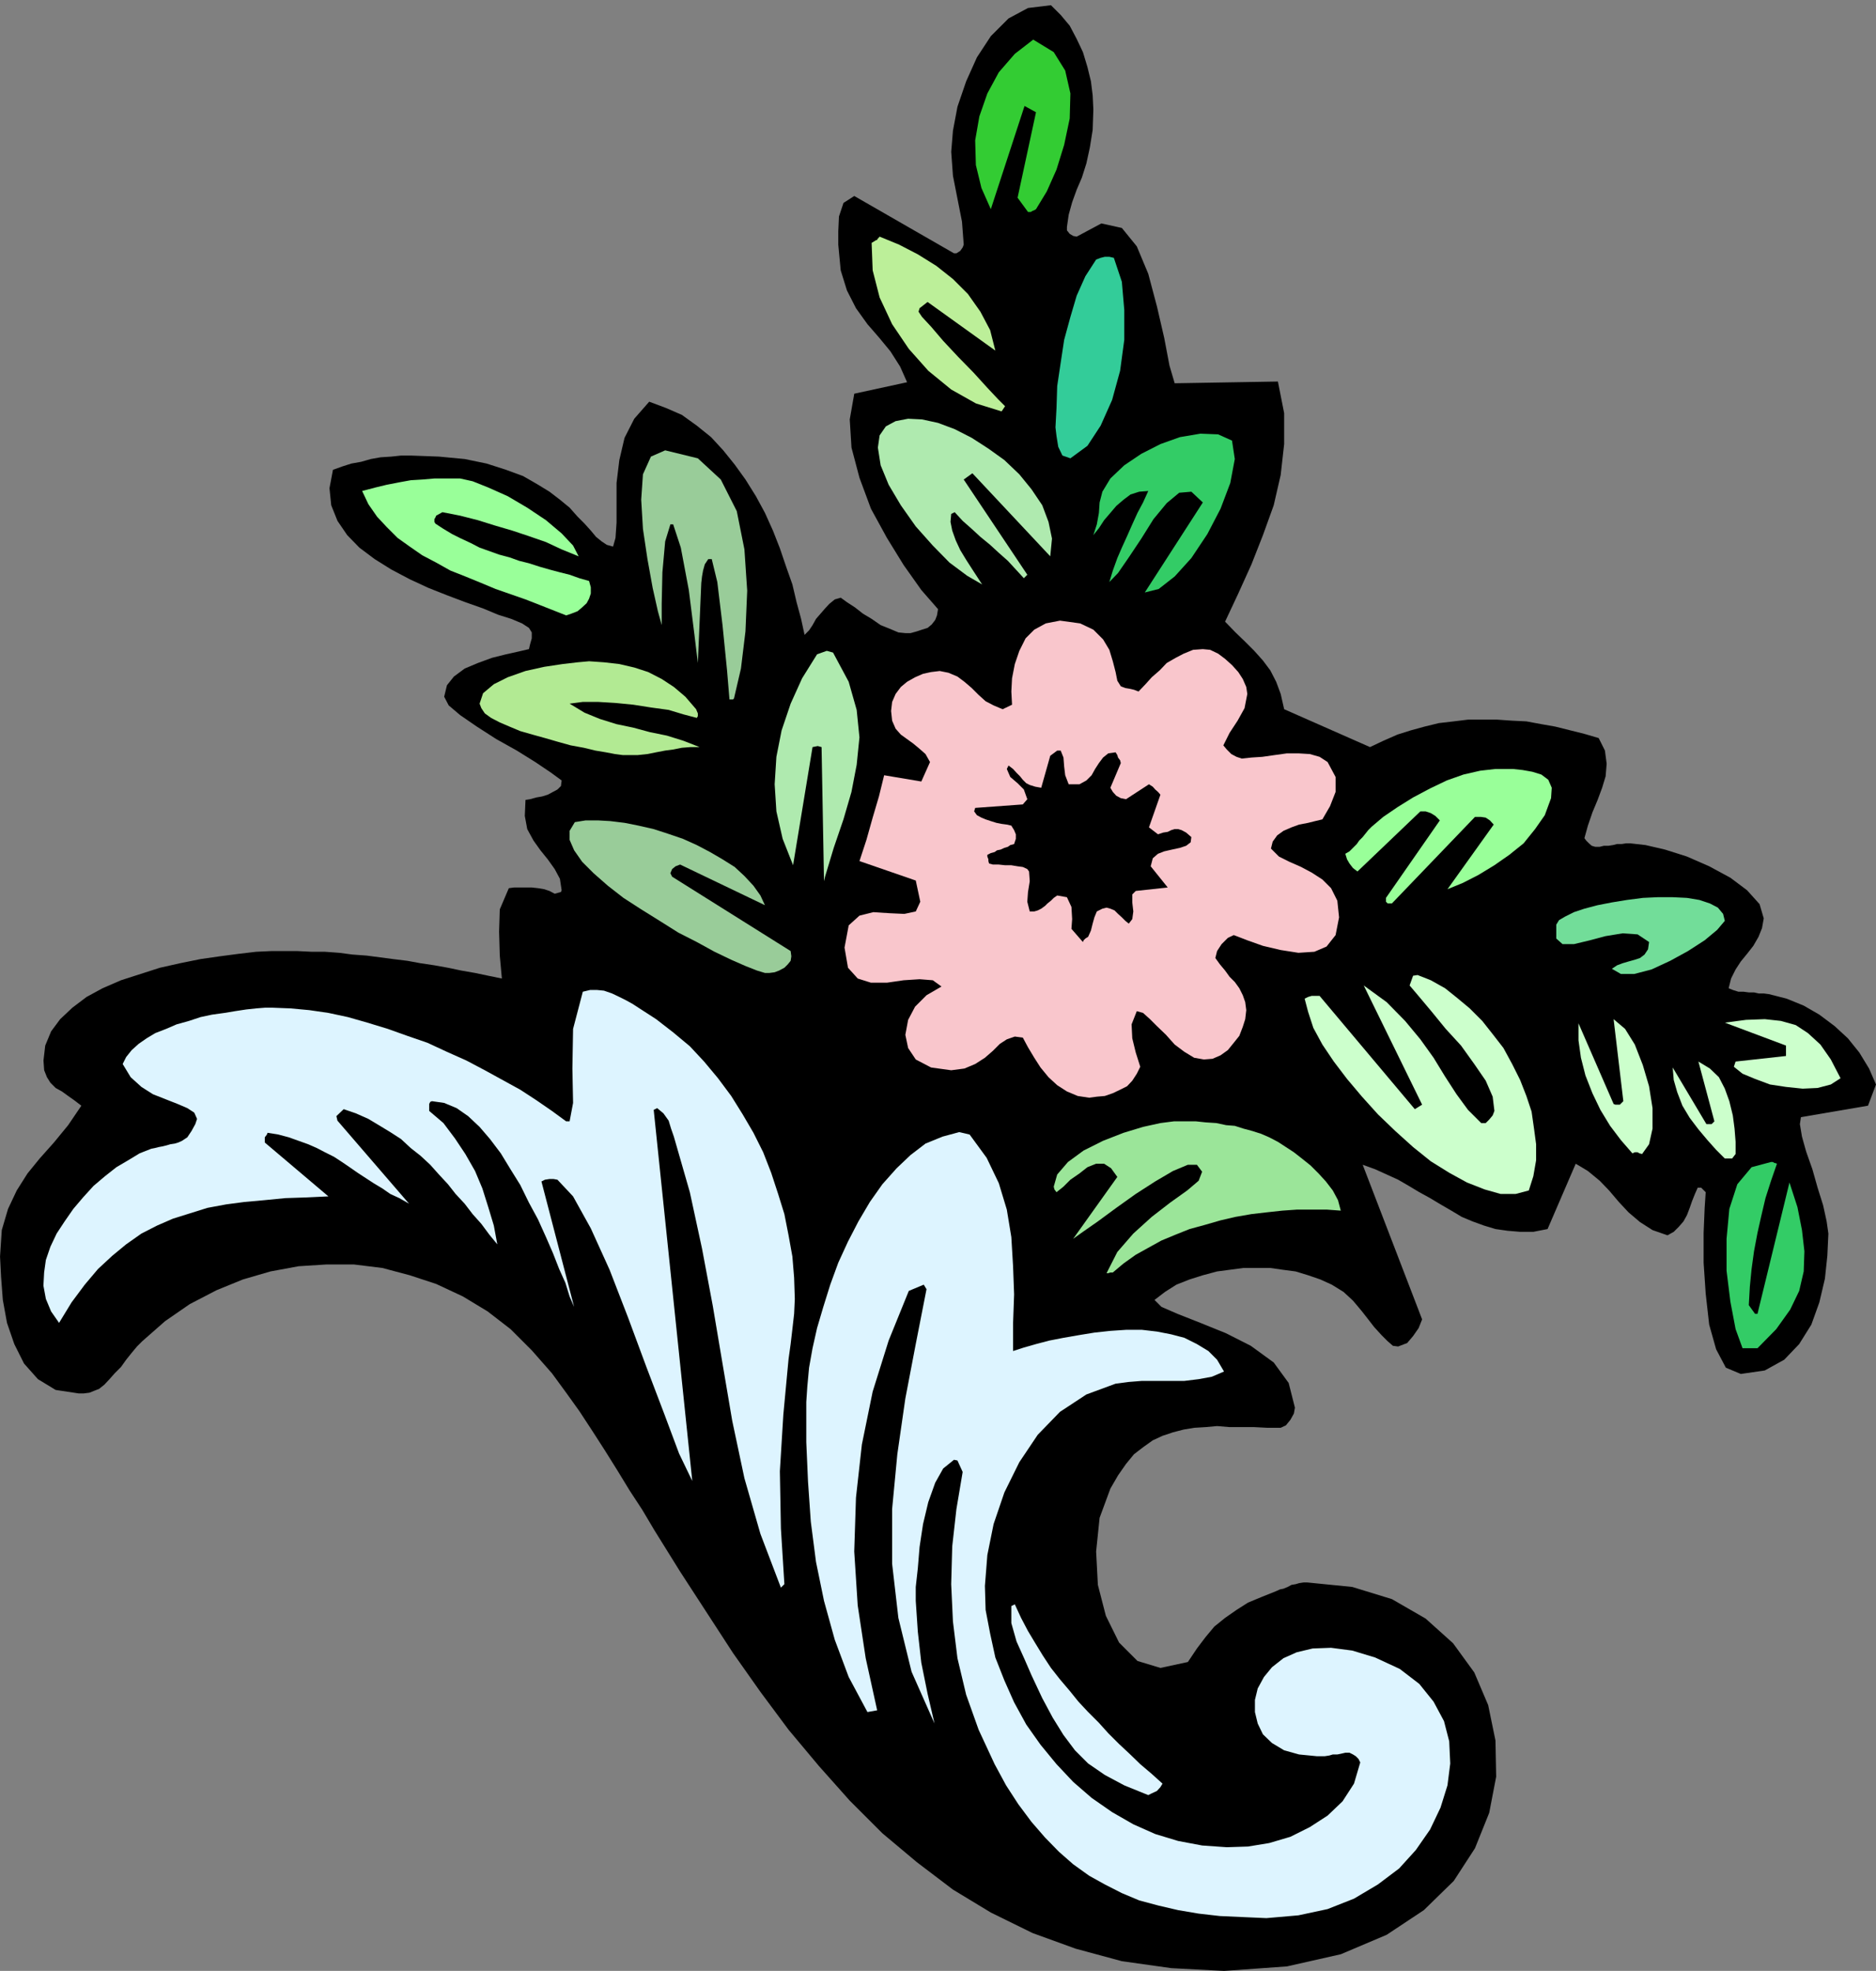 <?xml version="1.0" encoding="UTF-8" standalone="no"?>
<svg
   xmlns:ooo="http://xml.openoffice.org/svg/export"
   xmlns:dc="http://purl.org/dc/elements/1.1/"
   xmlns:cc="http://creativecommons.org/ns#"
   xmlns:rdf="http://www.w3.org/1999/02/22-rdf-syntax-ns#"
   xmlns:svg="http://www.w3.org/2000/svg"
   xmlns="http://www.w3.org/2000/svg"
   xmlns:sodipodi="http://sodipodi.sourceforge.net/DTD/sodipodi-0.dtd"
   xmlns:inkscape="http://www.inkscape.org/namespaces/inkscape"
   version="1.2"
   width="53.98mm"
   height="56.72mm"
   viewBox="0 0 5398 5672"
   preserveAspectRatio="xMidYMid"
   xml:space="preserve"
   id="svg119"
   sodipodi:docname="floral.svg"
   style="fill-rule:evenodd;stroke-width:28.222;stroke-linejoin:round"
   inkscape:version="0.92.5 (2060ec1f9f, 2020-04-08)"><rect x="0" y="0" width="5398" height="5672" fill="#808080" stroke="none"/><sodipodi:namedview
   pagecolor="#ffffff"
   bordercolor="#666666"
   borderopacity="1"
   objecttolerance="10"
   gridtolerance="10"
   guidetolerance="10"
   inkscape:pageopacity="0"
   inkscape:pageshadow="2"
   inkscape:window-width="664"
   inkscape:window-height="487"
   id="namedview121"
   showgrid="false"
   inkscape:zoom="0.2102413"
   inkscape:cx="102.00945"
   inkscape:cy="107.1874"
   inkscape:window-x="0"
   inkscape:window-y="0"
   inkscape:window-maximized="0"
   inkscape:current-layer="svg119" />
 <defs
   class="ClipPathGroup"
   id="defs8">
  <clipPath
   id="presentation_clip_path"
   clipPathUnits="userSpaceOnUse">
   <rect
   x="0"
   y="0"
   width="21000"
   height="29700"
   id="rect2" />
  </clipPath>
  <clipPath
   id="presentation_clip_path_shrink"
   clipPathUnits="userSpaceOnUse">
   <rect
   x="21"
   y="29"
   width="20958"
   height="29641"
   id="rect5" />
  </clipPath>
 </defs>
 <defs
   class="TextShapeIndex"
   id="defs12">
  <g
   ooo:slide="id1"
   ooo:id-list="id3"
   id="g10" />
 </defs>
 <defs
   class="EmbeddedBulletChars"
   id="defs44">
  <g
   id="bullet-char-template-57356"
   transform="matrix(4.8828125e-4,0,0,-4.8828125e-4,0,0)">
   <path
   d="M 580,1141 1163,571 580,0 -4,571 Z"
   id="path14"
   inkscape:connector-curvature="0" />
  </g>
  <g
   id="bullet-char-template-57354"
   transform="matrix(4.8828125e-4,0,0,-4.8828125e-4,0,0)">
   <path
   d="M 8,1128 H 1137 V 0 H 8 Z"
   id="path17"
   inkscape:connector-curvature="0" />
  </g>
  <g
   id="bullet-char-template-10146"
   transform="matrix(4.8828125e-4,0,0,-4.8828125e-4,0,0)">
   <path
   d="M 174,0 602,739 174,1481 1456,739 Z M 1358,739 309,1346 659,739 Z"
   id="path20"
   inkscape:connector-curvature="0" />
  </g>
  <g
   id="bullet-char-template-10132"
   transform="matrix(4.8828125e-4,0,0,-4.8828125e-4,0,0)">
   <path
   d="M 2015,739 1276,0 H 717 l 543,543 H 174 v 393 h 1086 l -543,545 h 557 z"
   id="path23"
   inkscape:connector-curvature="0" />
  </g>
  <g
   id="bullet-char-template-10007"
   transform="matrix(4.8828125e-4,0,0,-4.8828125e-4,0,0)">
   <path
   d="m 0,-2 c -7,16 -16,29 -25,39 l 381,530 c -94,256 -141,385 -141,387 0,25 13,38 40,38 9,0 21,-2 34,-5 21,4 42,12 65,25 l 27,-13 111,-251 280,301 64,-25 24,25 c 21,-10 41,-24 62,-43 C 886,937 835,863 770,784 769,783 710,716 594,584 L 774,223 c 0,-27 -21,-55 -63,-84 l 16,-20 C 717,90 699,76 672,76 641,76 570,178 457,381 L 164,-76 c -22,-34 -53,-51 -92,-51 -42,0 -63,17 -64,51 -7,9 -10,24 -10,44 0,9 1,19 2,30 z"
   id="path26"
   inkscape:connector-curvature="0" />
  </g>
  <g
   id="bullet-char-template-10004"
   transform="matrix(4.8828125e-4,0,0,-4.8828125e-4,0,0)">
   <path
   d="M 285,-33 C 182,-33 111,30 74,156 52,228 41,333 41,471 c 0,78 14,145 41,201 34,71 87,106 158,106 53,0 88,-31 106,-94 l 23,-176 c 8,-64 28,-97 59,-98 l 735,706 c 11,11 33,17 66,17 42,0 63,-15 63,-46 V 965 c 0,-36 -10,-64 -30,-84 L 442,47 C 390,-6 338,-33 285,-33 Z"
   id="path29"
   inkscape:connector-curvature="0" />
  </g>
  <g
   id="bullet-char-template-9679"
   transform="matrix(4.8828125e-4,0,0,-4.8828125e-4,0,0)">
   <path
   d="M 813,0 C 632,0 489,54 383,161 276,268 223,411 223,592 c 0,181 53,324 160,431 106,107 249,161 430,161 179,0 323,-54 432,-161 108,-107 162,-251 162,-431 0,-180 -54,-324 -162,-431 C 1136,54 992,0 813,0 Z"
   id="path32"
   inkscape:connector-curvature="0" />
  </g>
  <g
   id="bullet-char-template-8226"
   transform="matrix(4.8828125e-4,0,0,-4.8828125e-4,0,0)">
   <path
   d="m 346,457 c -73,0 -137,26 -191,78 -54,51 -81,114 -81,188 0,73 27,136 81,188 54,52 118,78 191,78 73,0 134,-26 185,-79 51,-51 77,-114 77,-187 0,-75 -25,-137 -76,-188 -50,-52 -112,-78 -186,-78 z"
   id="path35"
   inkscape:connector-curvature="0" />
  </g>
  <g
   id="bullet-char-template-8211"
   transform="matrix(4.8828125e-4,0,0,-4.8828125e-4,0,0)">
   <path
   d="M -4,459 H 1135 V 606 H -4 Z"
   id="path38"
   inkscape:connector-curvature="0" />
  </g>
  <g
   id="bullet-char-template-61548"
   transform="matrix(4.8828125e-4,0,0,-4.8828125e-4,0,0)">
   <path
   d="m 173,740 c 0,163 58,303 173,419 116,115 255,173 419,173 163,0 302,-58 418,-173 116,-116 174,-256 174,-419 0,-163 -58,-303 -174,-418 C 1067,206 928,148 765,148 601,148 462,206 346,322 231,437 173,577 173,740 Z"
   id="path41"
   inkscape:connector-curvature="0" />
  </g>
 </defs>
 <g
   id="g49"
   transform="translate(-7801,-12014)">
  <g
   id="id2"
   class="Master_Slide">
   <g
   id="bg-id2"
   class="Background" />
   <g
   id="bo-id2"
   class="BackgroundObjects" />
  </g>
 </g>
 <g
   class="SlideGroup"
   id="g117"
   transform="translate(-7801,-12014)">
  <g
   id="g115">
   <g
   id="container-id1">
    <g
   id="id1"
   class="Slide"
   clip-path="url(#presentation_clip_path)">
     <g
   class="Page"
   id="g111">
      <g
   class="Graphic"
   id="g109">
       <g
   id="id3">
        <rect
   class="BoundingBox"
   x="7801"
   y="12014"
   width="5398"
   height="5672"
   id="rect51"
   style="fill:none;stroke:none" />
        <defs
   id="defs56">
         <clipPath
   id="clip_path_1"
   clipPathUnits="userSpaceOnUse">
          <path
   d="m 7801,12014 h 5397 v 5671 H 7801 Z"
   id="path53"
   inkscape:connector-curvature="0" />
         </clipPath>
        </defs>
        <g
   clip-path="url(#clip_path_1)"
   id="g106">
         <path
   d="m 11219,16797 -79,17 -66,-20 -53,-53 -38,-77 -23,-89 -5,-96 10,-97 31,-84 22,-38 23,-33 23,-28 26,-20 28,-20 28,-13 30,-10 31,-8 30,-5 33,-2 33,-3 36,3 h 35 36 l 38,2 h 38 l 15,-7 13,-16 10,-18 3,-17 -18,-71 -43,-59 -66,-48 -71,-36 -74,-30 -66,-26 -46,-20 -20,-20 30,-23 33,-21 38,-15 38,-12 41,-11 38,-5 38,-5 h 38 39 l 35,5 38,5 36,11 35,12 33,15 34,21 27,25 11,13 15,18 18,23 17,22 21,23 18,18 15,13 15,2 26,-10 17,-20 16,-23 10,-25 -171,-445 36,13 33,15 33,15 31,18 30,18 31,17 30,18 31,18 30,18 31,13 33,12 33,10 35,5 36,3 h 38 l 41,-8 81,-188 35,21 34,28 27,28 28,33 28,30 33,28 36,23 43,15 18,-10 15,-15 13,-15 10,-18 8,-21 7,-20 8,-20 8,-18 h 10 l 13,13 -3,45 -3,72 v 86 l 6,89 10,89 20,71 28,53 43,18 69,-10 56,-31 43,-45 35,-56 23,-64 16,-68 7,-66 3,-64 -5,-35 -10,-46 -16,-51 -15,-53 -18,-51 -12,-43 -6,-36 3,-20 193,-33 23,-61 -20,-46 -28,-46 -33,-41 -38,-35 -44,-33 -45,-26 -49,-20 -51,-13 -15,-2 h -15 l -13,-3 h -15 l -15,-2 h -15 l -16,-5 -12,-5 7,-28 13,-26 15,-23 18,-22 18,-23 15,-26 10,-25 5,-28 -12,-41 -36,-40 -48,-36 -61,-33 -64,-28 -63,-20 -56,-13 -44,-5 h -12 l -13,2 h -13 l -12,3 -13,2 h -13 l -12,3 h -13 l -10,-3 -8,-7 -8,-8 -5,-7 10,-36 13,-38 15,-36 13,-35 10,-33 3,-36 -5,-38 -18,-36 -41,-12 -40,-10 -44,-11 -40,-7 -43,-8 -41,-2 -43,-3 h -41 -43 l -41,5 -43,5 -41,10 -40,11 -38,12 -41,18 -38,18 -247,-109 -10,-44 -13,-35 -17,-33 -21,-28 -25,-28 -26,-26 -28,-27 -30,-31 38,-81 38,-84 33,-84 31,-86 20,-87 10,-89 v -89 l -18,-91 -297,5 -15,-51 -15,-79 -21,-91 -25,-94 -33,-79 -43,-53 -59,-13 -71,38 -10,-2 -10,-6 -8,-10 v -10 l 5,-35 10,-36 13,-36 15,-35 13,-41 10,-46 8,-50 2,-59 -2,-41 -5,-40 -10,-41 -13,-43 -18,-38 -20,-38 -26,-31 -28,-28 -66,8 -56,30 -51,51 -40,61 -31,69 -25,73 -13,69 -5,61 5,69 13,66 13,66 5,66 -3,8 -7,10 -11,7 h -7 l -287,-165 -31,20 -13,39 -2,43 v 38 l 7,74 18,58 26,51 33,46 33,38 33,40 28,44 20,45 -152,33 -13,74 5,81 23,87 33,89 46,84 48,78 51,72 48,55 -3,18 -5,13 -10,13 -12,10 -16,5 -15,5 -18,5 h -15 l -20,-2 -26,-11 -25,-10 -26,-18 -25,-15 -23,-18 -23,-15 -18,-13 -17,5 -16,13 -12,13 -13,15 -13,15 -10,18 -10,15 -13,13 -10,-46 -13,-48 -12,-51 -18,-51 -18,-53 -20,-51 -23,-51 -26,-48 -30,-48 -31,-43 -33,-41 -35,-38 -41,-33 -43,-31 -46,-20 -48,-18 -43,49 -28,55 -15,64 -8,66 v 61 53 l -3,44 -7,25 -18,-5 -15,-10 -16,-13 -15,-18 -18,-20 -20,-20 -23,-26 -28,-23 -30,-23 -36,-22 -40,-23 -49,-18 -56,-18 -63,-13 -74,-7 -81,-3 h -28 l -28,3 -31,2 -28,5 -28,8 -28,5 -25,8 -28,10 -10,53 5,49 18,45 28,41 35,36 44,33 48,30 53,28 54,25 53,21 53,20 51,18 43,18 38,12 31,13 20,13 8,13 v 17 l -5,18 -3,13 -30,7 -36,8 -40,10 -41,15 -38,16 -31,23 -20,25 -8,33 13,25 33,28 48,33 56,36 59,33 53,33 46,31 30,22 -2,16 -10,10 -13,7 -15,8 -16,5 -17,3 -18,5 -13,2 -2,46 7,38 18,33 20,28 21,26 20,28 15,28 5,33 -2,5 -18,5 -15,-8 -15,-5 -18,-3 -18,-2 h -15 -18 -18 l -15,2 -26,61 -2,64 2,69 6,66 -39,-8 -38,-8 -40,-7 -38,-8 -39,-7 -40,-6 -38,-7 -41,-5 -38,-5 -38,-5 -41,-3 -38,-5 -41,-3 h -38 l -41,-2 h -38 -38 l -43,2 -51,6 -53,7 -56,8 -59,12 -58,13 -56,18 -56,18 -53,23 -46,25 -41,31 -35,33 -26,35 -17,41 -5,43 2,28 8,20 10,16 15,15 18,10 18,13 17,12 21,16 -38,56 -41,50 -41,46 -35,43 -31,49 -25,53 -18,61 -5,76 3,59 5,66 12,66 21,61 28,56 40,45 51,31 66,10 h 15 l 16,-2 15,-6 13,-5 15,-12 15,-16 15,-17 18,-18 15,-21 16,-20 15,-18 15,-15 66,-58 71,-49 77,-40 76,-31 79,-23 81,-15 79,-5 h 81 l 81,10 79,21 76,25 77,36 71,43 66,51 61,61 58,66 41,56 38,53 38,58 36,56 35,56 36,59 36,55 35,59 74,119 76,117 76,117 79,112 81,109 87,104 89,100 94,94 99,83 104,79 109,66 120,59 124,45 133,36 142,20 152,8 181,-13 155,-35 132,-56 107,-71 86,-84 61,-94 41,-102 20,-104 -2,-104 -21,-102 -40,-94 -61,-84 -79,-71 -97,-56 -114,-35 -130,-13 h -10 l -13,2 -10,3 -12,2 -11,6 -12,5 -10,2 -11,5 -40,16 -41,17 -33,21 -33,23 -31,25 -25,30 -25,33 z"
   id="path58"
   inkscape:connector-curvature="0"
   style="fill:#000000;stroke:none" />
         <path
   d="m 11684,17058 10,5 8,5 8,8 5,10 -18,61 -33,51 -43,41 -51,33 -56,28 -61,18 -61,10 -61,2 -71,-5 -69,-13 -66,-20 -63,-28 -61,-35 -59,-41 -53,-46 -48,-51 -46,-56 -41,-58 -35,-64 -28,-63 -26,-66 -15,-69 -13,-68 -2,-69 7,-89 18,-89 31,-91 43,-87 53,-79 64,-66 76,-50 84,-31 38,-5 38,-3 h 41 40 41 l 41,-5 38,-7 35,-15 -20,-34 -25,-25 -33,-20 -36,-18 -38,-10 -41,-8 -43,-5 h -46 l -45,3 -46,5 -43,7 -46,8 -41,8 -38,10 -35,10 -31,10 v -79 l 3,-84 -3,-81 -5,-84 -13,-79 -23,-76 -35,-73 -49,-67 -30,-7 -48,13 -49,20 -43,33 -40,38 -41,46 -36,51 -33,56 -30,58 -28,61 -23,63 -20,64 -18,61 -13,58 -10,56 -5,54 -3,45 v 115 l 5,114 8,115 15,116 23,112 31,112 40,107 54,101 28,-5 -33,-150 -23,-152 -10,-155 5,-155 17,-153 31,-152 46,-147 58,-143 43,-18 8,13 -31,158 -30,157 -23,160 -15,158 v 157 l 18,156 38,155 66,149 -20,-86 -18,-89 -10,-89 -6,-89 v -40 l 6,-54 5,-61 10,-66 15,-63 20,-56 23,-41 31,-25 10,2 15,33 -18,107 -12,107 -3,109 5,107 13,106 25,105 36,101 46,99 33,61 35,54 38,51 39,45 40,41 41,36 46,33 45,25 49,25 50,21 56,15 56,13 59,10 61,7 66,3 68,3 92,-8 84,-18 76,-30 69,-41 61,-46 48,-53 41,-59 30,-63 20,-64 8,-63 -3,-64 -15,-58 -30,-56 -41,-51 -56,-43 -71,-33 -66,-20 -61,-8 -53,2 -46,11 -38,17 -33,26 -23,28 -18,33 -8,33 v 35 l 8,33 15,31 26,25 35,21 43,12 51,5 h 13 10 l 13,-2 10,-3 h 13 l 10,-2 13,-3 z"
   id="path60"
   inkscape:connector-curvature="0"
   style="fill:#ddf4ff;stroke:none" />
         <path
   d="m 11146,17147 -31,-28 -33,-28 -31,-30 -30,-28 -31,-31 -27,-30 -31,-31 -28,-30 -25,-31 -28,-33 -26,-33 -23,-35 -22,-36 -21,-35 -20,-38 -18,-39 -10,5 v 49 l 15,53 23,51 20,46 31,66 30,56 31,50 33,44 38,38 48,33 56,30 69,28 10,-5 15,-7 10,-11 z"
   id="path62"
   inkscape:connector-curvature="0"
   style="fill:#ddf4ff;stroke:none" />
         <path
   d="m 10058,16573 -10,-160 -3,-165 10,-163 15,-160 6,-43 5,-43 5,-44 2,-43 -2,-61 -5,-61 -11,-61 -12,-61 -18,-58 -20,-61 -23,-59 -28,-56 -31,-53 -33,-53 -38,-51 -40,-48 -41,-44 -48,-40 -49,-38 -51,-33 -17,-11 -18,-10 -20,-10 -21,-10 -23,-8 -20,-2 h -20 l -21,5 -28,107 -2,114 2,99 -10,53 h -10 l -41,-30 -45,-31 -46,-30 -51,-28 -51,-28 -53,-28 -56,-25 -56,-26 -58,-20 -56,-20 -59,-18 -56,-16 -56,-12 -55,-8 -54,-5 -51,-2 h -23 l -25,2 -28,3 -33,5 -30,5 -36,5 -33,7 -33,11 -36,10 -30,13 -31,12 -25,15 -23,16 -20,18 -16,20 -10,20 23,38 31,28 33,21 38,15 33,13 28,12 20,13 8,18 -5,15 -11,20 -12,18 -15,10 -11,5 -10,3 -13,2 -10,3 -12,3 -11,2 -12,3 -10,2 -33,13 -33,20 -34,20 -33,26 -33,28 -30,33 -28,33 -25,36 -23,35 -18,38 -13,38 -5,36 -2,38 7,38 15,36 23,33 36,-59 38,-51 38,-45 41,-38 40,-33 44,-31 45,-23 46,-20 48,-15 51,-16 54,-10 53,-7 56,-5 61,-6 61,-2 63,-3 -183,-155 v -7 -8 l 6,-8 2,-5 31,5 30,8 28,10 28,10 25,11 23,12 26,13 23,15 22,15 23,16 23,15 23,15 25,15 23,16 26,12 28,16 -206,-239 -3,-13 21,-20 35,12 36,16 30,18 33,20 31,20 28,26 28,22 28,26 25,28 26,28 22,28 26,28 23,30 25,28 23,31 23,28 -10,-54 -16,-53 -17,-54 -21,-50 -28,-49 -30,-45 -33,-44 -41,-35 v -5 -8 -7 l 3,-6 5,-2 35,5 36,15 33,23 33,31 30,35 31,41 28,46 28,45 25,51 26,48 23,51 20,46 18,46 18,40 12,39 13,30 -94,-361 10,-5 13,-2 h 12 l 11,2 45,48 51,92 54,119 53,137 53,143 51,134 43,115 38,79 -111,-1068 10,-5 18,15 15,21 7,23 8,23 46,160 35,162 31,165 28,166 28,165 35,165 46,160 59,155 z"
   id="path64"
   inkscape:connector-curvature="0"
   style="fill:#ddf4ff;stroke:none" />
         <path
   d="m 12858,15894 54,-55 40,-56 26,-54 13,-56 2,-58 -7,-61 -13,-66 -23,-71 -92,378 h -7 l -18,-25 3,-53 5,-51 7,-51 10,-53 11,-49 12,-51 16,-50 17,-49 -5,-2 h -2 l -5,-3 h -5 l -56,15 -41,49 -23,71 -8,86 v 92 l 11,89 15,79 20,55 z"
   id="path66"
   inkscape:connector-curvature="0"
   style="fill:#33cc66;stroke:none" />
         <path
   d="m 11003,15676 31,-26 35,-25 36,-20 38,-21 41,-17 40,-16 44,-12 45,-13 43,-10 46,-8 43,-5 46,-5 43,-3 h 44 40 l 41,3 -8,-30 -15,-28 -20,-26 -21,-23 -23,-23 -25,-20 -23,-18 -23,-15 -23,-15 -25,-13 -23,-10 -25,-8 -26,-7 -25,-8 -25,-2 -28,-6 -31,-2 -28,-3 h -30 -33 l -39,5 -50,11 -56,17 -59,23 -56,28 -45,33 -31,36 -10,35 2,8 6,8 20,-16 20,-20 26,-18 23,-18 25,-10 h 23 l 20,13 18,25 -127,178 28,-20 43,-30 53,-39 56,-40 56,-36 51,-30 43,-18 h 26 l 15,20 -10,26 -33,28 -49,35 -53,41 -53,48 -46,53 -31,61 h 5 l 6,-2 h 2 z"
   id="path68"
   inkscape:connector-curvature="0"
   style="fill:#9be599;stroke:none" />
         <path
   d="m 12200,15440 13,-41 8,-46 v -46 l -6,-45 -7,-49 -15,-45 -18,-46 -23,-46 -25,-46 -31,-40 -30,-38 -36,-36 -36,-30 -35,-28 -41,-23 -38,-15 -13,2 -10,28 28,33 36,43 40,49 44,48 38,53 33,48 20,46 5,41 -5,13 -10,12 -10,10 h -13 l -38,-38 -33,-45 -33,-51 -33,-54 -38,-53 -44,-53 -53,-54 -66,-48 168,343 -21,13 -274,-326 h -10 -13 l -10,3 -10,5 10,38 15,46 26,48 33,49 38,50 43,51 46,51 50,48 51,46 51,41 53,33 51,28 51,20 46,13 h 43 z"
   id="path70"
   inkscape:connector-curvature="0"
   style="fill:#ccffcc;stroke:none" />
         <path
   d="m 12526,15335 20,-28 10,-45 v -59 l -10,-63 -18,-61 -23,-59 -28,-45 -33,-28 28,236 -10,10 h -5 -3 -5 l -5,-2 -101,-232 v 49 l 7,50 13,51 20,51 23,48 28,46 31,41 33,38 7,-3 h 8 l 5,3 z"
   id="path72"
   inkscape:connector-curvature="0"
   style="fill:#ccffcc;stroke:none" />
         <path
   d="m 12785,15348 10,-13 v -35 l -3,-38 -5,-38 -10,-41 -13,-36 -17,-33 -26,-25 -33,-20 46,172 -8,8 h -15 l -97,-163 3,36 10,35 15,39 21,35 25,33 26,31 25,28 25,25 z"
   id="path74"
   inkscape:connector-curvature="0"
   style="fill:#ccffcc;stroke:none" />
         <path
   d="m 13097,15117 -28,-54 -30,-43 -36,-33 -35,-23 -43,-12 -46,-5 -54,2 -61,8 176,66 v 30 l -145,16 -5,15 25,20 36,15 43,16 46,7 48,5 43,-2 38,-10 z"
   id="path76"
   inkscape:connector-curvature="0"
   style="fill:#ccffcc;stroke:none" />
         <path
   d="m 11082,15084 -13,-41 -10,-41 -2,-40 15,-38 18,5 20,18 20,20 26,25 25,28 28,21 28,17 28,5 25,-2 23,-10 21,-15 17,-21 16,-20 10,-26 7,-22 3,-26 -3,-23 -7,-20 -10,-20 -13,-18 -15,-15 -13,-18 -15,-18 -13,-18 5,-20 13,-20 18,-18 17,-8 39,15 45,16 51,12 51,8 46,-3 35,-15 26,-33 10,-51 -5,-48 -18,-36 -25,-25 -31,-20 -30,-16 -34,-15 -30,-15 -23,-23 5,-20 13,-18 18,-13 23,-10 22,-8 26,-5 20,-5 21,-5 22,-38 16,-41 v -43 l -23,-43 -23,-15 -28,-8 -33,-2 h -33 l -36,5 -35,5 -31,2 -28,3 -15,-5 -15,-8 -13,-13 -10,-12 18,-36 23,-35 20,-36 8,-41 -3,-20 -10,-23 -13,-20 -18,-20 -20,-18 -20,-15 -23,-11 -21,-2 -28,2 -27,11 -23,12 -26,15 -20,21 -23,20 -18,20 -20,21 -13,-5 -13,-3 -12,-2 -13,-5 -10,-16 -5,-25 -8,-31 -10,-33 -18,-30 -28,-28 -38,-18 -58,-8 -41,8 -33,18 -25,25 -18,36 -13,38 -8,41 -2,38 2,38 -27,13 -26,-11 -23,-12 -20,-18 -20,-20 -21,-18 -20,-15 -26,-11 -25,-5 -25,3 -23,5 -23,10 -23,13 -18,15 -15,20 -10,23 -3,26 3,28 10,23 15,17 18,13 18,13 18,15 17,15 13,23 -25,56 -107,-18 -15,61 -18,61 -18,64 -20,61 162,56 13,61 -13,28 -33,7 -43,-2 -46,-3 -40,10 -31,28 -12,64 10,58 28,31 38,12 h 46 l 48,-7 46,-3 38,3 25,18 -43,25 -33,33 -20,38 -8,43 8,38 22,33 44,23 58,8 38,-5 31,-13 28,-18 23,-20 20,-20 20,-13 23,-8 23,3 15,28 18,30 18,28 23,28 25,23 28,18 31,13 33,5 22,-3 23,-2 23,-8 21,-10 20,-10 15,-16 13,-20 z"
   id="path78"
   inkscape:connector-curvature="0"
   style="fill:#f9c6cc;stroke:none" />
         <path
   d="m 12764,14664 -5,-20 -15,-18 -23,-12 -30,-10 -36,-6 -41,-2 h -43 l -43,2 -46,6 -43,7 -41,8 -38,10 -30,10 -26,13 -17,10 -8,13 v 40 l 18,16 h 33 l 46,-11 45,-12 49,-8 43,3 33,22 -3,21 -10,15 -13,10 -15,5 -18,5 -17,5 -16,6 -15,10 26,15 h 38 l 50,-13 54,-25 51,-28 48,-31 36,-30 z"
   id="path80"
   inkscape:connector-curvature="0"
   style="fill:#72dd99;stroke:none" />
         <path
   d="m 10932,14710 8,-18 5,-20 5,-18 7,-17 16,-8 12,-3 11,3 12,5 10,10 11,10 10,10 10,8 10,-13 3,-22 -3,-26 v -23 l 10,-10 92,-10 -49,-61 6,-23 15,-13 18,-7 22,-5 23,-5 18,-6 13,-10 2,-15 -15,-13 -13,-7 -10,-3 h -10 l -10,3 -10,5 -13,2 -15,5 -26,-20 33,-94 -7,-8 -8,-7 -7,-8 -11,-7 -66,43 -15,-3 -13,-7 -10,-11 -7,-12 30,-71 -2,-8 -6,-8 -2,-7 -5,-8 -21,3 -15,12 -12,16 -11,17 -10,18 -15,15 -20,11 h -31 l -10,-26 -3,-25 -2,-26 -8,-20 h -10 l -20,15 -26,92 -17,-3 -16,-5 -10,-5 -10,-10 -8,-10 -10,-10 -10,-11 -13,-10 -5,10 10,23 21,18 18,18 10,28 -13,15 -137,10 -3,10 8,11 13,7 12,5 15,5 16,5 15,3 15,2 13,3 8,13 5,12 v 13 l -5,15 -11,3 -7,5 -10,3 -11,5 -10,2 -7,5 -11,3 -10,5 v 5 l 3,8 v 5 l 2,7 11,3 h 17 l 18,2 h 18 l 18,3 15,2 13,6 5,7 2,28 -5,31 -2,28 7,28 h 13 l 10,-3 10,-5 11,-8 7,-7 10,-8 8,-8 10,-7 28,5 13,28 2,35 -2,28 33,38 2,-5 5,-5 3,-2 z"
   id="path82"
   inkscape:connector-curvature="0"
   style="fill:#000000;stroke:none" />
         <path
   d="m 11806,14614 239,-249 h 18 l 13,2 12,8 11,12 -133,186 44,-18 45,-23 46,-28 43,-30 41,-33 33,-41 28,-40 18,-49 2,-30 -10,-23 -20,-15 -26,-8 -28,-5 -28,-3 h -27 -23 l -44,5 -48,11 -48,17 -48,23 -49,26 -45,28 -41,28 -33,28 -10,10 -8,10 -8,10 -10,10 -7,10 -11,11 -10,10 -12,7 5,16 7,12 10,13 13,10 181,-173 h 15 l 15,5 13,8 13,13 -155,223 v 6 5 l 2,2 3,3 z"
   id="path84"
   inkscape:connector-curvature="0"
   style="fill:#99ff99;stroke:none" />
         <path
   d="m 10076,14751 -341,-214 -5,-10 5,-12 10,-8 13,-5 244,117 -13,-28 -20,-28 -26,-28 -28,-26 -35,-22 -36,-21 -38,-20 -40,-18 -44,-15 -40,-13 -44,-10 -40,-8 -41,-5 -35,-2 h -36 l -31,5 -15,25 v 26 l 13,30 23,33 33,33 41,36 45,35 51,33 53,33 54,34 53,27 51,28 48,23 41,18 33,13 23,7 h 13 l 15,-2 13,-5 15,-8 10,-10 8,-10 2,-13 z"
   id="path86"
   inkscape:connector-curvature="0"
   style="fill:#99cc99;stroke:none" />
         <path
   d="m 10198,13892 -18,-5 -28,10 -43,69 -33,73 -26,77 -15,76 -5,79 5,78 18,79 30,76 56,-340 15,-3 11,3 7,386 3,-13 25,-83 28,-82 23,-79 15,-78 8,-79 -8,-79 -23,-81 z"
   id="path88"
   inkscape:connector-curvature="0"
   style="fill:#afeaaf;stroke:none" />
         <path
   d="m 9814,14164 -46,-18 -48,-15 -49,-10 -48,-13 -48,-10 -48,-15 -44,-18 -43,-26 38,-5 h 44 l 50,3 51,5 51,8 51,7 43,13 38,10 3,-5 v -8 l -3,-7 -2,-5 -31,-36 -33,-28 -35,-23 -39,-20 -40,-13 -43,-10 -44,-5 -43,-3 -33,3 -43,5 -53,8 -54,12 -51,18 -40,20 -31,26 -10,30 5,13 10,15 18,13 25,13 28,12 31,13 35,10 36,10 38,11 36,10 38,7 33,8 30,5 26,5 23,3 h 15 28 l 28,-3 25,-5 26,-5 23,-3 25,-5 25,-2 z"
   id="path90"
   inkscape:connector-curvature="0"
   style="fill:#b2ea93;stroke:none" />
         <path
   d="m 9913,14024 20,-86 13,-107 5,-117 -8,-119 -22,-110 -46,-91 -66,-61 -94,-23 -41,18 -23,51 -5,73 5,84 13,87 15,83 15,67 11,40 v -61 l 2,-91 8,-89 15,-49 h 8 l 22,67 23,122 16,127 10,83 10,-233 v 2 l 2,-18 3,-17 5,-18 10,-15 h 10 l 16,66 15,124 13,130 7,84 h 3 2 5 z"
   id="path92"
   inkscape:connector-curvature="0"
   style="fill:#99cc99;stroke:none" />
         <path
   d="m 11346,13282 -40,-18 -51,-2 -59,10 -56,20 -55,28 -49,33 -40,38 -23,38 -8,31 -2,30 -6,33 -10,31 16,-20 15,-23 18,-21 17,-20 21,-18 20,-15 25,-8 26,-2 -15,33 -16,30 -15,33 -15,34 -15,33 -13,30 -13,36 -10,33 25,-26 31,-45 36,-54 35,-56 38,-46 36,-30 35,-3 33,31 -167,259 40,-10 46,-36 48,-53 46,-69 38,-73 28,-74 13,-69 z"
   id="path94"
   inkscape:connector-curvature="0"
   style="fill:#33cc66;stroke:none" />
         <path
   d="m 10757,13668 -183,-274 25,-18 224,239 5,-51 -10,-48 -18,-48 -31,-46 -35,-43 -43,-41 -46,-33 -48,-31 -49,-25 -48,-18 -46,-10 -40,-2 -36,7 -28,15 -18,26 -5,35 8,51 23,56 35,59 43,61 49,55 48,49 51,38 43,25 -13,-20 -15,-23 -18,-28 -17,-28 -13,-28 -10,-28 -5,-25 2,-23 10,-5 23,25 26,23 25,23 28,23 25,23 26,23 23,25 23,25 z"
   id="path96"
   inkscape:connector-curvature="0"
   style="fill:#afeaaf;stroke:none" />
         <path
   d="m 9496,13686 -28,-8 -28,-10 -28,-7 -30,-8 -28,-8 -31,-10 -28,-7 -28,-10 -30,-8 -28,-10 -28,-10 -25,-13 -28,-13 -26,-13 -25,-15 -23,-15 -3,-5 v -8 l 3,-5 2,-5 18,-10 51,10 51,13 48,15 51,15 48,16 49,17 45,21 49,20 -16,-31 -33,-35 -45,-38 -54,-36 -56,-33 -56,-25 -45,-18 -36,-8 h -38 -36 l -35,3 -33,2 -33,6 -36,7 -33,8 -38,10 18,38 25,36 28,30 31,31 35,25 36,25 40,21 41,23 43,17 44,18 43,18 43,15 43,15 41,16 38,15 38,15 15,-5 18,-7 13,-11 13,-12 7,-13 5,-15 v -18 z"
   id="path98"
   inkscape:connector-curvature="0"
   style="fill:#99ff99;stroke:none" />
         <path
   d="m 11006,12756 -13,-3 h -13 l -12,3 -13,5 -31,48 -25,56 -18,61 -18,66 -10,66 -10,67 -2,63 -3,56 3,25 5,31 12,25 23,8 49,-36 38,-58 33,-74 23,-84 12,-89 v -86 l -7,-81 z"
   id="path100"
   inkscape:connector-curvature="0"
   style="fill:#33cc99;stroke:none" />
         <path
   d="m 10693,13183 -20,-20 -31,-33 -40,-44 -44,-45 -43,-46 -35,-41 -26,-28 -10,-15 3,-10 23,-18 195,140 -15,-59 -28,-53 -36,-51 -43,-43 -48,-38 -53,-33 -54,-28 -56,-23 -7,8 v 2 h -3 l -13,8 3,79 20,78 36,77 48,71 56,63 66,54 71,40 74,23 z"
   id="path102"
   inkscape:connector-curvature="0"
   style="fill:#bcef99;stroke:none" />
         <path
   d="m 10782,12616 31,-51 28,-63 22,-71 16,-76 2,-72 -15,-66 -33,-53 -59,-36 -53,41 -46,53 -33,61 -23,66 -12,69 2,71 16,66 27,61 97,-297 33,18 -53,246 30,41 h 8 l 5,-3 5,-2 z"
   id="path104"
   inkscape:connector-curvature="0"
   style="fill:#33cc33;stroke:none" />
        </g>
       </g>
      </g>
     </g>
    </g>
   </g>
  </g>
 </g>
</svg>